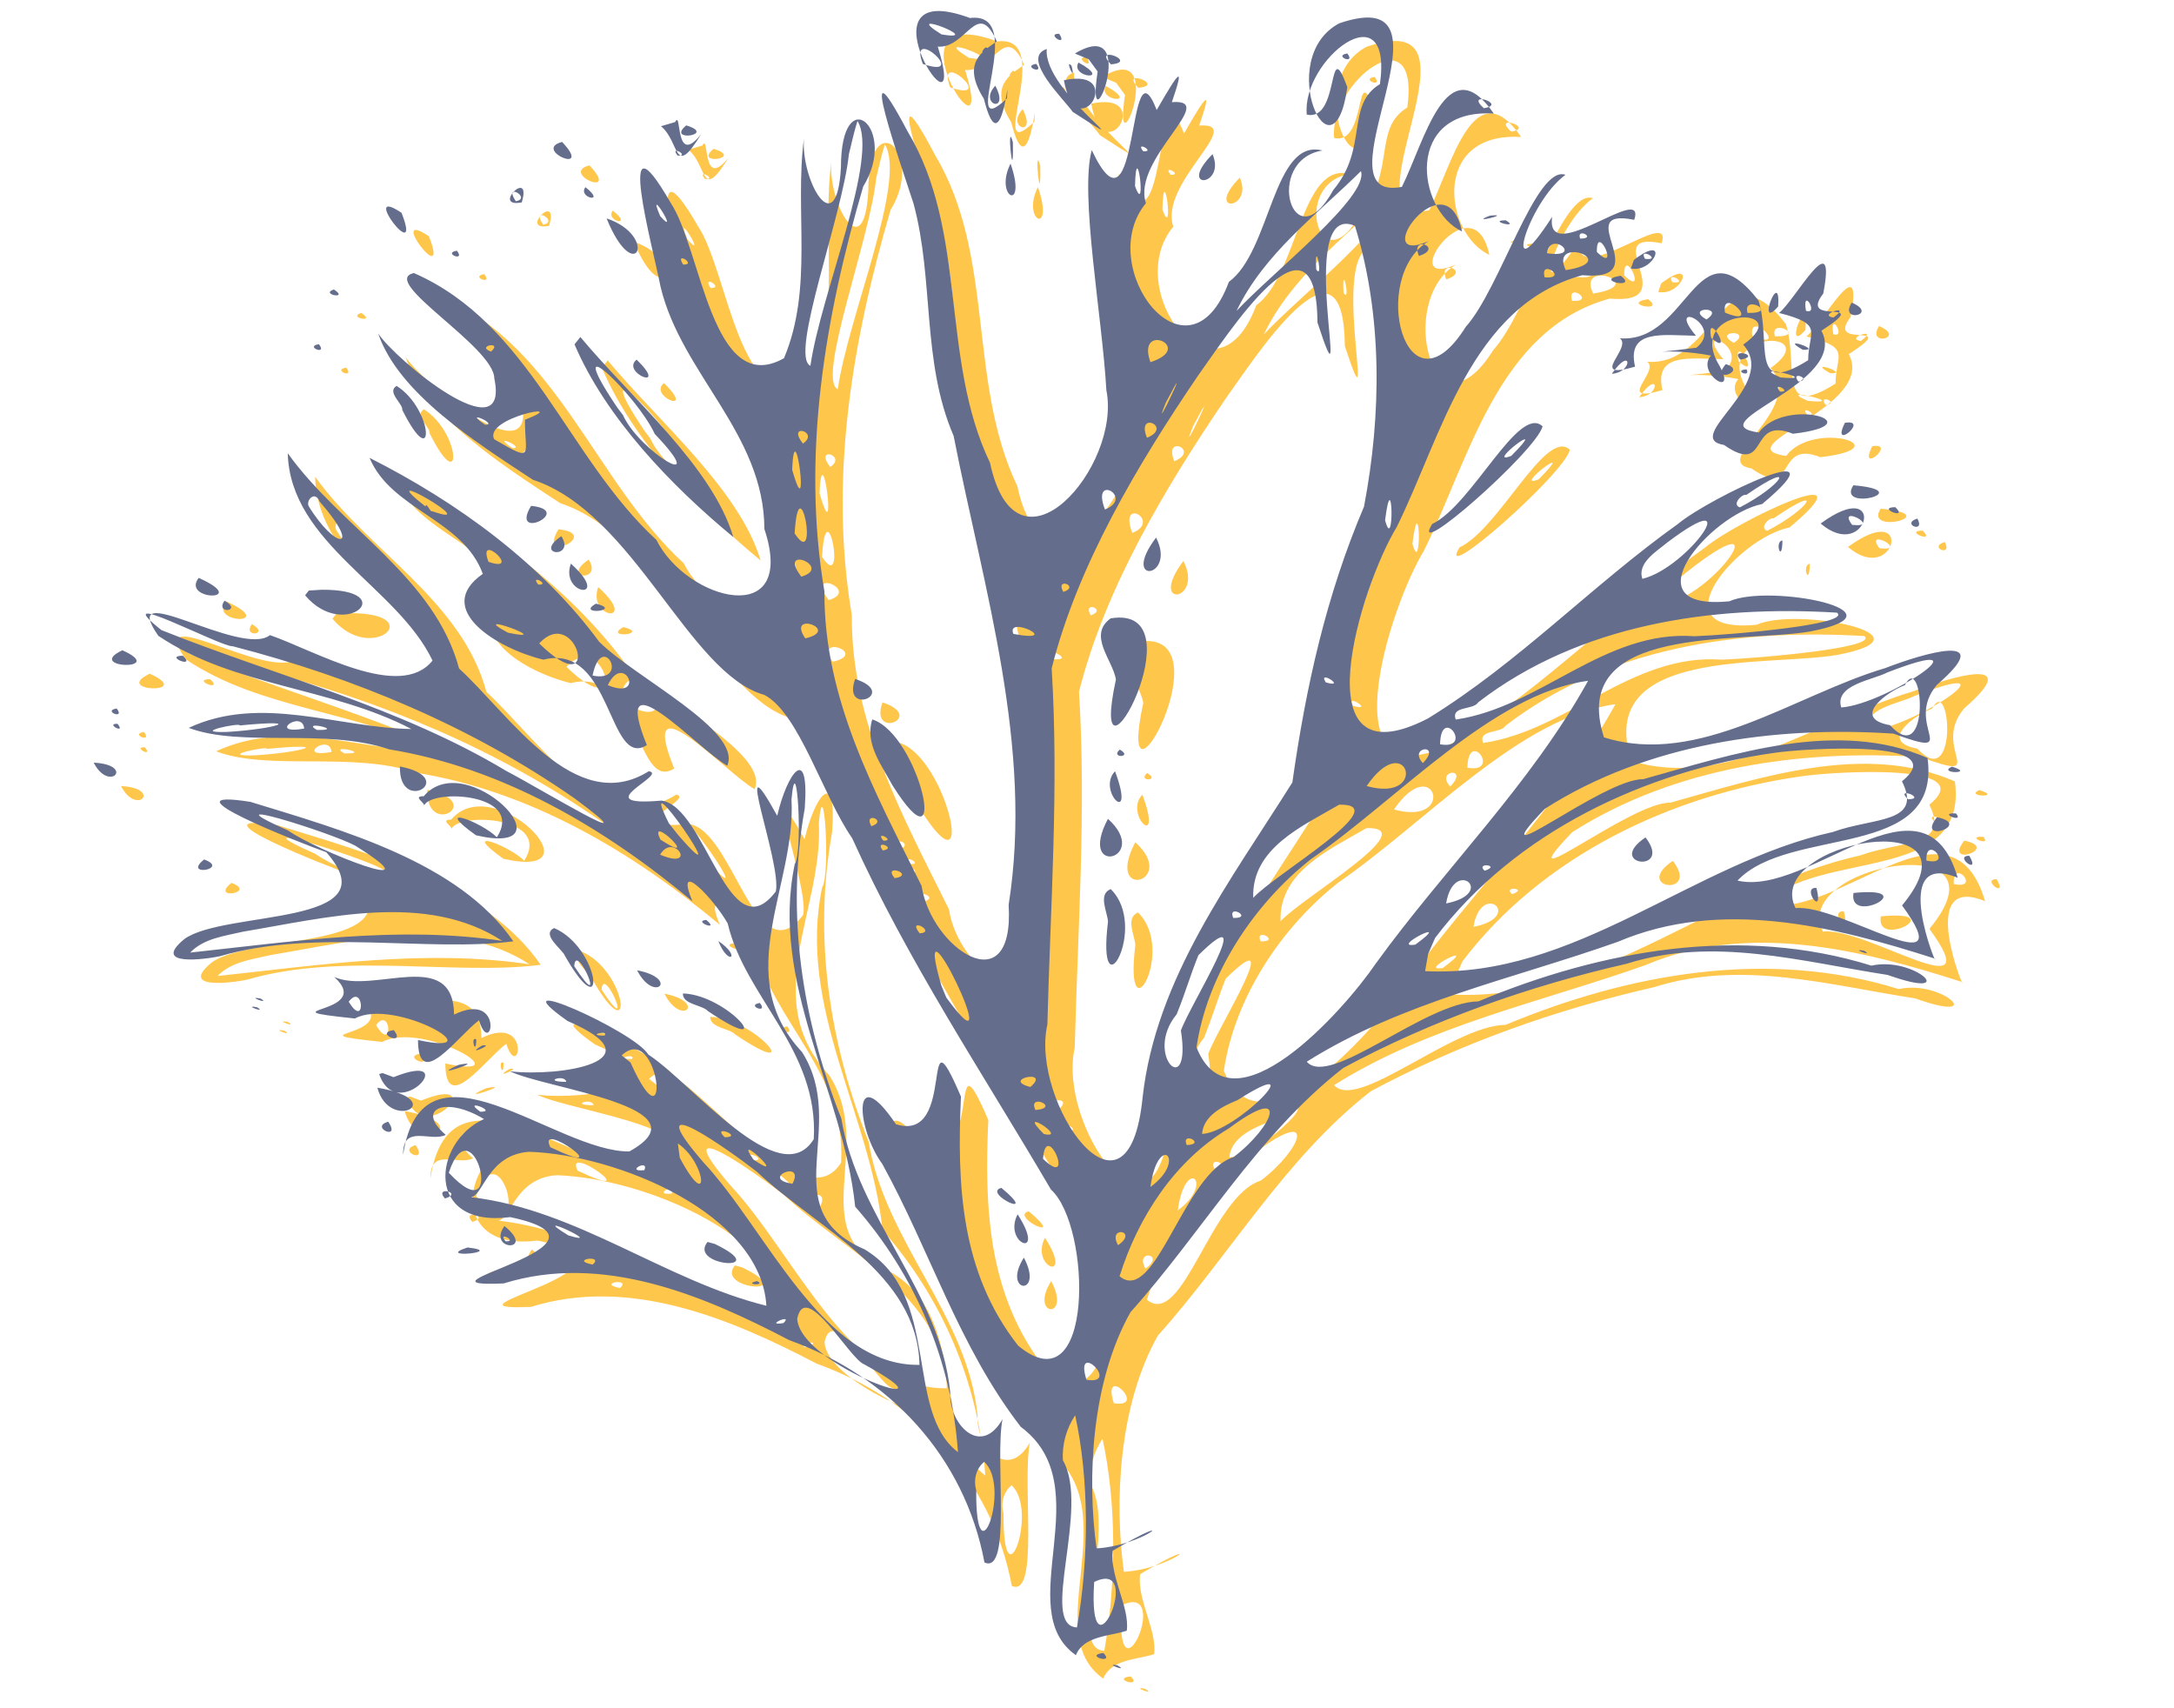 <?xml version="1.0" encoding="UTF-8" standalone="no"?>
<!-- Created with Inkscape (http://www.inkscape.org/) -->

<svg
   width="210mm"
   height="165mm"
   viewBox="0 0 210 165"
   version="1.1"
   id="svg8077"
   xmlns="http://www.w3.org/2000/svg"
   xmlns:svg="http://www.w3.org/2000/svg">
  <defs
     id="defs8074" />
  <g
     id="layer1">
    <path
       style="fill:#ffc64c;fill-opacity:1;stroke-width:0.311"
       d="m 14.462,65.073 c 4.471,2.008 -3.731,1.762 0,0 z m 27.116,48.75 c 1.86,-12.407 14.749,-0.253 21.858,-0.342 7.726,-4.292 -8.085,-6.045 -11.54,-7.742 4.734,0.567 14.614,-0.976 5.573,-4.856 -7.183,-5.069 6.49,0.989 7.795,3.237 4.211,2.744 12.71,13.487 15.984,8.172 C 81.75,103.64 74.617,98.641 72.938,91.468 71.616,89.105 67.711,84.993 69.533,89.322 61.068,82.272 51.274,76.445 40.225,74.641 34.032,72.548 25.956,74.494 20.872,72.568 c 6.987,-3.253 14.405,0.003 21.509,0.112 -7.761,-4.065 -17.12,-4.063 -24.446,-9.004 -4.072,-5.863 7.99,2.15 10.787,-0.065 4.379,1.518 12.568,6.381 15.7,2.457 -3.394,-7.126 -13.747,-11.298 -13.983,-20.023 5.144,7.184 14.185,11.959 16.548,20.791 4.828,4.395 11.208,14.388 18.324,9.922 1.964,0.305 -6.175,3.484 1.234,2.836 4.293,0.573 6.486,14.763 11.038,8.779 0.599,-2.746 -4.43,-15.585 0.136,-7.312 0.972,-4.196 3.125,-7.049 2.658,-0.705 -1.838,10.235 -0.262,20.377 3.532,29.94 1.582,9.657 9.553,16.724 10.516,26.416 -0.18,2.995 2.903,6.41 5.054,2.635 -0.76,3.958 0.928,15.035 -1.742,13.837 -1.911,-10.24 -9.206,-18.011 -18.858,-21.473 -8.373,-4.378 -18.084,-8.435 -27.583,-5.48 -10.384,0.456 13.057,-3.775 0.634,-6.405 -8.325,1.075 -7.481,-7.292 -2.535,-9.468 -3.642,-2.222 -6.702,-1.051 -3.694,1.527 -1.485,0.732 -4.176,-1.107 -4.119,1.939 z M 18.235,63.124 c 11.146,4.46 22.984,7.396 33.337,13.62 2.969,1.529 14.702,8.656 6.555,2.625 C 48.142,72.411 36.861,67.717 25.118,64.683 24.077,64.816 12.696,58.729 18.235,63.124 Z m 14.217,-11.982 c 2.605,4.281 5.245,4.348 1.07,-0.427 -0.454,-1.101 -1.332,-0.152 -1.07,0.427 z m -7.832,21.817 c 4.616,-0.285 7.714,-1.253 1.18,-0.625 0.138,-0.315 -5.024,0.754 -1.18,0.625 z m 7.403,-0.323 c -0.167,-1.889 -3.629,0.642 0,0 z m 1.232,0.134 c 2.874,0.058 -1.691,-0.963 0,0 z m 12.736,42.766 c 5.693,6.122 2.35,-7.008 0,0 z m 3.045,-5.891 c 1.812,0.025 -1.918,-1.364 0,0 z m -3.416,8.382 c 1.844,-0.556 -1.098,-1.271 0,0 z m 2.525,-0.128 c 10.236,1.19 18.741,8.071 28.525,10.488 -0.514,-8.834 -14.341,-14.599 -22.922,-14.872 -3.971,0.284 -4.405,4.209 -5.603,4.384 z m 23.552,4.52 c 5.783,2.798 -2.659,2.156 -0.706,-0.195 l 0.473,0.131 z m 4.071,3.582 c 0.981,0.483 -1.463,0.349 0,0 z m -7.654,-43.129 c 6.144,7.109 -4.381,-8.159 -0.871,-1.1 0.29,0.367 0.581,0.733 0.871,1.1 z m -10.774,23.886 c -0.137,-0.794 -2.461,1.5e-4 0,0 z m 9.104,-23.388 c 4.21,2.707 -1.375,-2.754 0,0 z m -0.04,1.448 c 3.704,1.564 1.323,-2.256 0,0 z m -10.603,28.256 c 6.948,3.281 -1.416,-2.846 0,0 z m 5.242,-10.783 c 0.423,-0.617 -1.907,0.023 0,0 z m 2.496,2.591 c 4.072,9.05 2.797,-4.106 -0.847,-0.678 z m -5.994,16.71 c 3.935,1.192 -4.262,-2.604 0,0 z m 2.336,2.818 c 1.192,-1.007 -2.339,-0.466 0,0 z m 19.214,-44.92 c 0.458,8.373 -5.916,16.953 1.012,24.381 4.599,7.232 -2.847,15.228 6.029,19.057 7.477,4.444 3.807,15.619 9.039,19.596 -0.604,-8.776 -4.082,-17.053 -9.927,-23.709 -1.156,-11.173 -8.26,-21.518 -5.833,-33.097 0.818,-1.182 0.172,-11.643 -0.321,-6.228 z m -14.212,35.8 c 0.504,-1.149 -1.961,0.203 0,0 z m 5.683,-0.781 c 6.135,6.511 11.523,19.74 20.893,19.588 -0.19,-8.916 -9.924,-13.188 -15.706,-18.652 -2.413,-1.897 -11.803,-8.616 -5.187,-0.935 z m -2.263,-0.418 c 2.941,5.502 2.608,0.527 -0.182,-1.378 z m 4.347,-1.98 c 1.91,-0.036 -1.359,-1.305 0,0 z m 2.776,2.16 c 3.664,2.457 -2.176,-3.068 0,0 z m 3.765,2.329 c 1.265,-2.43 -3.256,-0.483 0,0 z m -0.87,13.459 c 1.018,-1.007 -1.992,0.336 0,0 z m 1.326,-0.42 c 0.278,4.713 16.503,9.928 6.475,4.408 -1.411,-0.5 -5.682,-8.257 -6.475,-4.408 z m 17.292,16.58 c -0.072,9.18 3.433,-0.366 0.771,-2.757 -0.814,0.66 -1.046,1.794 -0.771,2.757 z m -83.027,-75.521 c 0.879,1.132 -1.434,0.224 0,0 z m -2.221,5.229 c 4.042,0.207 1.51,2.951 0,0 z m 2.305,-3.746 c 0.874,1.077 -1.264,-0.067 0,0 z m 6.449,20.788 c 3.905,-2.842 20.13,-1.149 13.711,-8.393 -2.59,-0.92 -16.17,-6.245 -7.329,-4.862 8.913,2.743 20.12,5.803 25.4,13.472 -8.205,1.069 -19.111,-1.253 -28.322,1.431 -1.337,0.297 -6.73,1.04 -3.46,-1.647 z m 0.568,1.304 c 9.99,-1.077 20.109,-2.616 30.142,-1.13 -7.33,-4.77 -16.982,-2.234 -25.024,-0.892 -1.758,0.415 -3.798,0.638 -5.118,2.021 z m 9.456,-11.795 c 2.766,1.979 14.755,6.635 6.486,1.467 -2.408,-1.29 -14.749,-5.134 -6.486,-1.467 z m -8.633,-24.396 c 5.146,2.308 -1.738,2.228 6e-5,-1.8e-4 z m -3.54,10.921 0.75,1.063 z m 2.006,-3.406 c 1.358,1.306 -1.91,0.034 0,0 z m 14.594,-35.373 c 1.546,1.005 -1.409,0.465 0,0 z m -1.448,5.285 c 0.879,1.131 -1.435,0.224 0,0 z m -9.112,24.775 c 1.837,1.039 -0.989,1.347 0,0 z m 17.095,-37.466 c 2.133,5.469 -4.234,-2.831 0,0 z m 1.198,5.82 c 11.275,4.936 14.811,17.855 23.414,25.766 2.979,5.943 13.673,8.682 10.437,-1.043 -0.022,-9.213 -8.022,-14.992 -10.03,-23.407 -0.702,-3.667 -4.575,-17.76 0.987,-8.082 2.961,4.446 3.983,18.911 10.937,14.991 2.86,-6.802 1.009,-14.174 1.927,-21.238 -0.319,4.014 3.165,10.24 3.574,2.821 0.004,-8.523 5.587,-3.743 2.15,1.835 -3.699,12.659 -5.98,25.962 -3.743,39.119 -0.071,10.444 4.915,19.42 9.384,28.43 0.911,6.042 9.004,11.525 8.409,1.83 2.415,-15.275 -2.402,-30.434 -5.314,-45.288 C 91.653,37.158 92.885,29.352 90.892,21.953 89.717,18.279 84.986,4.871 90.295,14.924 c 5.874,9.793 3.123,21.888 7.975,32.031 2.584,12.1 12.736,0.359 11.243,-6.997 -0.392,-7.065 -2.587,-18.863 -1.413,-23.196 4.681,9.901 3.378,-11.313 6.275,-3.872 2.24,-3.91 2.707,-4.389 1.463,-0.759 4.67,-0.371 -3.91,5.506 -2.504,9.76 -5.076,6.123 4.063,18.215 8.015,7.596 4.065,-2.968 4.259,-13.928 9.037,-12.687 -5.715,0.922 -2.883,10.971 1.047,3.814 3.417,-4.051 1.157,-8.197 4.506,-10.228 1.281,-9.262 -7.593,-2.354 -7.067,2.946 3.245,0.723 1.943,-7.994 3.918,-2.652 -1.37,9.797 -7.123,-2.776 -0.787,-6.164 12.553,-4.286 -2.667,17.479 6.054,15.797 2.161,-4.308 4.339,-13.676 8.88,-7.082 -8.648,-0.525 -7.496,9.304 -3.071,11.387 -1.557,-7.358 -9.251,3.551 -3.223,0.937 -5.814,3.485 -2.189,17.485 3.598,8.261 3.333,-3.702 6.772,-15.677 9.619,-14.668 -3.662,2.644 -6.322,11.883 -1.286,4.056 -0.708,5.007 9.163,-3.46 7.93,0.292 -6.348,-1.279 2.379,6.014 -5.017,5.346 -10.786,2.96 -13.56,15.491 -17.933,24.336 -3.447,5.641 -9.496,24.936 3.017,18.483 8.766,-5.38 15.834,-12.849 24.148,-18.788 3.081,-2.57 16.431,-8.857 8.141,-1.927 -5.037,1.017 -13.041,10.362 -3.17,9.395 3.889,-1.741 17.703,1.014 7.809,2.915 -6.771,1.162 -23.456,-0.777 -19.922,10.227 9.162,2.899 18.441,-4.109 27.176,-6.69 3.71,-1.442 10.965,-3.559 4.994,1.612 -3.315,3.878 2.73,7.262 -4.211,4.719 -11.518,-0.761 -23.793,0.96 -33.669,7.259 -6.789,7.093 5.683,-2.961 9.486,-2.854 8.721,-2.434 18.772,-5.859 27.479,-2.054 1.361,9.975 -13.33,6.508 -18.355,11.844 6.957,1.633 18.007,-11.397 21.272,-0.273 -6.776,-2.796 -1.798,9.187 -2.201,7.812 -9.797,-3.151 -20.702,-5.846 -30.62,-1.631 -10.084,3.577 -20.918,5.827 -30.059,11.586 2.237,2.566 11.417,-5.758 16.575,-5.827 11.916,-4.973 25.363,-7.384 37.968,-3.451 4.204,-0.947 8.724,3.452 1.593,0.901 -8.356,-1.288 -16.859,-3.747 -25.245,-1.082 -9.474,2.159 -18.813,5.471 -27.356,10.056 -8.309,6.476 -13.627,15.862 -20.56,23.594 -3.779,6.717 -4.218,15.999 -3.284,22.817 4.741,-0.277 8.508,-3.87 1.573,0.223 -0.331,2.426 1.659,5.483 1.349,7.729 -1.582,0.532 -4.17,0.476 -4.913,2.363 -6.34,-4.451 2.437,-16.292 -5.326,-22.057 -5.98,-7.729 -8.749,-17.003 -13.383,-25.401 -2.518,-3.425 -2.95,-10.145 1.327,-3.826 5.973,1.883 2.238,-12.076 6.278,-2.672 -0.383,8.505 -0.055,16.96 5.527,24.06 7.362,6.131 7.112,-11.514 3.165,-15.08 C 97.588,105.947 90.328,95.13 84.965,83.236 82.124,79.151 79.827,71.13 76.47,69.382 69.157,67.338 63.89,51.813 54.12,48.604 48.653,45.015 41.125,40.26 39.171,34.465 40.782,36.977 51.931,46.171 50.389,38.811 50.368,35.737 39.168,29.378 42.627,28.638 Z m 7.445,7.581 c 1.2,-1.058 -1.524,-0.535 0,0 z m -0.569,7.07 c 1.381,0.007 -2.334,-1.596 0,0 z m 0.878,1.401 c 3.945,2.306 2.948,1.551 2.967,-1.884 4.776,-1.834 -4.051,-0.218 -2.967,1.884 z m 16.033,-21.553 c 2.032,2.277 -1.441,-3.356 0,0 z m 2.222,4.682 c 1.377,0.043 -0.892,-1.388 0,0 z m 16.002,-10.641 c -0.601,5.896 -5.781,19.472 -3.713,20.42 0.986,-6.964 6.697,-20.188 4.545,-23.651 -0.334,1.062 -0.566,2.151 -0.833,3.231 z m -5.474,30.46 c 1.76,6.217 0.241,-6.121 0,0 z m 1.036,-2.529 c 1.67,-1.133 -1.621,-2.07 0,0 z m -0.798,8.677 c 2.44,3.725 0.412,-6.949 0,0 z m 0.645,4.179 c 3.131,-0.943 -2.412,-3.182 0,0 z m 0.385,5.958 c 3.534,-0.827 -1.885,-2.738 0,0 z m 32.647,-47.043 c 1.264,0.066 -0.874,-1.077 0,0 z m -0.8,3.352 c 1.167,3.23 0.13,-5.099 0,0 z M 86.809,82.068 c 1.66,-0.529 -0.825,-1.503 0,0 z m 1.156,1.39 c 1.264,0.067 -0.874,-1.077 0,0 z m -0.046,0.953 c 1.434,-0.224 -0.879,-1.131 0,0 z m 1.147,2.678 c 2.095,-0.349 -1.259,-1.511 0,0 z m 11.463,-23.596 c 4.946,0.921 -0.761,-1.905 0,0 z m 13.24,-26.247 c 4.429,-1.443 -1.431,-3.986 0,0 z M 91.479,92.414 c 1.721,-0.12 -1.309,-1.685 0,0 z m 13.873,-32.978 c 1.66,-0.53 -0.825,-1.502 0,0 z m 4.025,-7.96 c 2.89,-1.158 -1.386,-3.6 0,0 z M 94.056,98.627 c 6.478,8.831 -3.674,-12.171 -0.483,-1.164 0.161,0.388 0.322,0.776 0.483,1.164 z M 104.228,66.813 c 0.706,11.481 -0.122,22.943 -0.414,34.405 -1.707,7.529 7.806,21.041 9.2,7.03 1.288,-11.513 8.506,-20.911 14.463,-30.41 1.311,-9.238 3.257,-18.026 6.921,-26.639 1.7,-8.885 1.8,-18.483 -0.876,-27.125 -5.935,-2.515 -0.001,20.362 -3.619,9.34 -0.097,-12.274 -8.699,1.193 -11.559,5.163 -5.854,8.621 -11.62,18.31 -14.115,28.236 z m 5.697,-4.823 c 8.913,-1.477 -2.358,19.145 0.512,5.897 -0.321,-1.892 -2.754,-4.27 -0.512,-5.897 z m 4.389,-7.804 c 2.007,3.937 -3.535,4.668 0,0 z m -3.503,20.479 c 1.361,0.772 -0.998,0.867 0,0 z m -0.461,2.093 c 2.083,5.604 -1.833,1.909 0,0 z m -0.685,4.594 c 4.237,3.84 -3.045,5.763 0,0 z m 0.266,6.787 c 3.751,3.675 -1.394,12.47 -0.262,3.147 -0.035,-0.888 -1.008,-2.646 0.262,-3.147 z m 3.503,-43.593 c 2.559,-1.037 -1.101,-2.676 0,0 z m 1.819,-3.391 c -1.677,4.125 3.038,-5.824 0,0 z m 6.831,-8.859 c 3.593,-3.834 12.84,-11.064 12.017,-13.504 -4.264,4.214 -9.371,7.974 -12.017,13.504 z m 7.7,-4.004 c 0.74,1.117 -0.204,-3.346 0,0 z m -27.612,78.963 c 2.075,-1.789 -2.915,-0.747 0,0 z m 0.492,2.224 c 2.537,-0.222 -0.825,-1.699 0,0 z m 0.807,2.314 c 2.525,0.573 -2.883,-2.872 0,0 z m -0.077,2.408 c 3.22,3.077 0.272,-3.974 0,0 z M 145.969,12.713 c 2.383,-0.364 -1.922,-1.754 0,0 z m -6.262,14.271 c 2.47,-0.791 -0.907,-2.079 0,0 z m -23.406,73.254 c -3.269,3.966 1.484,8.408 0.411,1.555 0.929,-2.552 7.634,-13.116 1.691,-7.267 -0.765,1.88 -1.329,3.835 -2.103,5.712 z M 136.436,52.512 c 0.918,3.424 0.732,-5.751 0,0 z m -5.728,15.661 c 2.133,0.627 -0.856,-1.331 0,0 z m -8.941,22.753 c 2.028,0.048 -0.597,-1.437 0,0 z m 1.932,-1.94 c 2.073,-2.288 13.858,-9.107 8.308,-9.002 -3.471,2.038 -8.488,4.185 -8.308,9.002 z m -5.478,14.439 c 3.418,8.61 14.279,-3.614 17.318,-8.098 6.671,-9.201 14.99,-17.333 20.505,-27.304 -9.172,1.205 -18.394,11.456 -26.724,17.191 -5.544,4.345 -10.062,11.141 -11.1,18.21 z m -7.576,19.111 c 2.035,-1.421 -1.082,-1.939 0,0 z m 3.122,-5.622 c 3.639,-2.646 0.747,-5.39 0,0 z m -2.981,8.624 c 3.475,2.852 6.204,-10.009 11.011,-11.509 3.922,-2.981 5.522,-7.222 -0.459,-2.771 -5.23,3.12 -8.757,8.559 -10.552,14.281 z m -3.196,9.996 c 3.38,0.558 -1.245,-3.966 0,0 z M 152.069,26.721 c 3.68,0.537 0.315,-2.302 0,0 z m -34.795,86.142 c 1.97,-0.079 -0.585,-1.417 0,0 z m -11.959,30.455 c 2.658,4.603 -2.344,15.985 1.357,16.138 1.171,-6.621 1.183,-14.315 -0.174,-20.488 -0.845,1.269 -1.287,2.826 -1.183,4.35 z M 151.854,29.055 c 2.384,0.167 -0.529,-1.9 0,0 z M 118.757,111.788 c 3.312,-0.141 10.915,-8.044 3.428,-3.267 -1.418,0.575 -3.309,1.512 -3.428,3.267 z m 35.133,-83.435 c 5.627,-0.864 -1.664,-3.434 0,0 z m 1.387,-3.047 c 1.702,0.002 -0.409,-1.139 0,0 z m -20.621,52.881 c 6.09,1.699 3.914,-5.737 0,0 z m 22.236,-51.591 c 2.315,2.268 -0.048,-2.989 0,0 z M 140.085,75.969 c 1.91,-1.943 -1.488,-1.607 0,0 z m -31.75,79.094 c -0.663,10.413 5.016,-2.404 0,0 z m 33.411,-80.91 c 3.327,0.589 0.093,-3.88 0,0 z m 1.515,-2.39 c 8.173,-1.18 14.371,-8.7 23.062,-8.045 3.776,-0.152 15.213,-1.157 13.765,-2.279 -12.061,-0.737 -24.821,1.094 -34.641,8.647 -0.482,0.804 -2.672,0.318 -2.186,1.676 z m -3.903,21.739 c 3.988,-2.908 -2.624,0.42 0,0 z m 2.975,-3.976 c 4.995,-0.992 0.734,-4.517 0,0 z m -2.031,6.538 c 14.485,0.72 25.774,-10.429 39.391,-13.441 3.924,-1.436 8.728,-0.785 6.67,-4.898 5.075,-4.091 -9.232,-3.197 -12.286,-2.751 -12.534,1.76 -25.069,7.662 -32.815,17.891 l -0.666,1.535 z m 21.29,-12.917 c 2.702,3.518 -3.983,2.704 0,0 z m -15.542,3.22 c 1.661,-0.533 -0.928,-0.849 0,0 z m 15.242,-28.194 c 4.424,-1.076 10.261,-9.432 2.417,-3.522 -0.947,0.802 -2.964,1.968 -2.417,3.522 z m 9.414,-6.905 c 4.045,-2.081 5.745,-4.726 0.62,-1.201 -0.385,-0.148 -1.448,0.937 -0.62,1.201 z m 9.793,19.329 c 4.419,-0.318 14.78,-7.38 4.439,-3.377 -1.343,0.722 -5.13,1.178 -4.439,3.377 z m -4.409,19.385 c 4.223,-0.462 16.234,7.869 10.284,-0.261 8.341,-10.088 -13.552,-6.208 -10.284,0.261 z m 2.02,-1.949 c 0.74,3.023 -1.538,-0.167 0,0 z m 3.571,0.482 c 6.782,-0.687 -0.537,3.223 0,0 z m 3.527,-16.206 c 3.989,4.338 3.205,-7.296 1.43,-3.862 -1.574,0.558 -5.304,3.163 -1.43,3.862 z m 1.741,7.156 c 1.91,-0.036 -1.359,-1.305 0,0 z m 1.774,5.918 c 2.707,0.608 -0.097,-2.618 0,0 z M 33.718,59.227 c 7.82,-0.055 2.185,5.059 -1.606,0.534 l 0.363,-0.458 z m 7.235,-19.691 c 3.604,2.299 3.741,8.691 0.544,2.317 0.116,-0.548 -1.551,-1.732 -0.544,-2.317 z m -2.616,6.95 c 8.492,4.288 16.614,10.204 22.183,17.763 3.533,3.517 13.846,8.571 12.37,11.977 -2.806,-1.594 -11.429,-11.044 -7.765,-1.993 -3.762,2.35 -3.335,-9.943 -9.996,-8.251 C 50.668,64.905 44.404,61.086 49.278,57.693 47.363,52.426 40.436,51.516 38.337,46.486 Z m 6.029,5.147 c 5.402,1.904 -6.246,-4.864 -0.606,-0.432 5.77e-4,-0.572 0.509,0.664 0.606,0.432 z m 5.463,4.898 c 3.362,1.153 -1.173,-3.073 0,0 z m 1.875,6.842 c 4.951,1.042 -4.243,-2.285 0,0 z m 2.931,-4.646 c 1.264,0.067 -0.874,-1.077 0,0 z m 0.092,5.685 c 6.203,6.055 3.605,-3.901 0,0 z m 5.153,3.103 c 3.693,0.748 0.898,-4.432 0,0 z m 1.475,0.927 c 3.741,1.566 1.571,-3.308 0,0 z m -38.997,16.837 c 2.553,0.93 -2.144,1.718 0,0 z m 24.42,-58.799 c 0.879,1.132 -1.434,0.224 0,0 z m 6.262,-4.666 c -3.012,0.569 1.026,-3.423 0,0 z m -0.573,-0.113 c 1.617,-0.3 -1.273,-1.915 0,0 z m 4.471,-5.729 c 3.098,3.294 -2.921,0.759 0,0 z m 2.255,4.373 c 2.11,1.653 -0.794,1.028 0,0 z m -31.367,78.374 c 1.029,0.655 -1.542,-0.312 0,0 z m -0.344,0.843 c 1.029,0.655 -1.543,-0.312 0,0 z m 33.754,-76.206 c 5.104,1.735 2.74,6.747 0,0 z m -19.962,52.939 c 5.788,1.137 -0.129,4.713 0,0 z m 26.583,-62.241 c 0.67,-1.314 -0.091,4.454 2.524,1.157 -2.698,4.403 -2.032,0.742 -3.892,-0.757 z m 0.247,3.238 c 1.265,0.067 -0.874,-1.077 0,0 z m -9.401,17.524 c 5.008,5.999 12.739,12.493 14.772,19.319 C 67.483,49.193 61.152,42.598 58.138,35.527 Z m 4.109,7.527 c 1.591,3.571 8.694,7.737 3.073,1.829 -1.66,-3.64 -9.251,-10.987 -3.715,-2.689 0.192,0.302 0.437,0.567 0.642,0.86 z m -27.888,54.283 c 3.765,1.712 11.517,-2.926 11.579,3.637 4.91,-2.388 3.624,4.38 2.403,0.555 -2.052,1.531 -5.872,6.984 -5.887,1.903 7.695,1.654 -2.208,-4.157 -6.099,-2.081 -9.368,-0.984 2.093,-0.334 -1.995,-4.014 z m 1.402,2.392 c 1.685,2.785 1.458,-1.92 0,0 z m 17.616,-47.893 c 4.259,0.434 -2.104,3.506 0,0 z m 14.99,-36.749 c 3.025,0.915 -2.015,1.654 0,0 z m -25.36,64.797 c 4.119,-4.887 14.649,5.968 5.053,3.774 -4.386,-3.134 0.544,-1.285 2.014,0.188 2.712,-4.25 -6.224,-4.7 -7.021,-3.088 -0.025,-0.296 -1.116,-0.885 -0.046,-0.874 z m 13.293,-25.123 c 1.412,2.211 -2.799,1.9 0,0 z m 7.275,-17.049 c 3.233,3.17 -1.585,1.242 0,0 z m -6.354,19.704 c 4.066,3.675 -1.099,3.072 0,0 z m -17.103,45.057 c 1.265,1.627 -2.012,0.278 0,0 z m -0.025,4.546 c 6.809,-2.727 0.35,4.747 -1.391,-0.304 l 0.333,-0.094 z m -1.564,1.016 c 7.1,1.206 1.17,4.38 0,0 z m 21.121,-46.755 c 2.7,0.698 -2.035,1.146 0,0 z m -20.067,50.04 c 1.291,1.918 -1.887,0.525 0,0 z m 6.819,-5.498 c 3.006,-0.582 -3.352,1.498 0,0 z m 1.682,-2.446 c -0.026,1.763 -0.612,-0.398 0,0 z m 0.559,0.587 c 1.421,-0.242 -1.856,1.144 0,0 z M 96.339,4.003 C 102.145,3.285 95.02,16.389 99.91,11.765 100.165,8.087 99.388,18.608 97.683,11.811 95.447,8.248 97.635,7.214 98.926,6.254 97.048,2.039 96.021,6.967 93.227,6.765 96.511,17.307 84.864,-0.241 96.339,4.003 Z m -2.748,1.583 c 4.479,0.749 -4.245,-2.647 0,0 z m -1.804,2.855 c 4.665,1.57 -1.517,-3.94 0,0 z M 56.168,91.903 c 4.426,1.885 5.222,9.975 1.047,2.69 -0.204,-0.606 -2.355,-2.061 -1.047,-2.69 z m 1.943,3.683 c 3.401,5.189 0.162,-2.601 0,0 z M 47.8,122.756 c 3.872,0.438 -3.333,1.104 0,0 z M 97.849,6.83 c 1.524,0.535 -1.2,1.058 0,0 z M 51.368,120.684 c 3.142,2.535 -1.727,2.429 0,0 z m 0.113,1.478 c 1.265,0.067 -0.874,-1.077 0,0 z M 98.783,10.544 c 1.468,2.782 -1.697,1.84 0,0 z m -34.601,85.438 c 4.149,0.811 1.659,3.253 0,0 z M 103.756,6.996 c -0.404,4.115 10.072,10.99 2.499,6.066 -0.773,-1.149 -5.099,-5.236 -2.499,-6.066 z m -1.017,1.436 c 0.879,1.131 -1.435,0.224 0,0 z m -2.257,7.574 c 0.093,4.847 -0.657,-2.442 0,0 z m 4.477,-10.479 c 0.891,1.388 -1.377,-0.043 0,0 z m -4.702,12.538 c 1.663,4.807 -1.648,3.293 0,0 z M 70.858,91.115 c 1.428,1.178 -1.362,0.13 0,0 z m -2.247,7.104 c 4.445,0.145 9.416,6.421 2.413,1.704 -0.541,-0.611 -2.461,-0.627 -2.413,-1.704 z M 106.473,7.43 c 6.581,-3.908 0.95,10.061 2.197,1.739 l -0.86,-1.178 z m 3.484,1.048 c 2.73,-0.234 -1.879,-1.956 0,0 z m -3.806,0.142 c 0.481,1.909 -0.736,-0.822 0,0 z m -0.74,1.393 c 6.203,-1.337 1.212,6.755 0,0 z m 1.407,-1.71 c 3.401,1.852 -0.851,1.473 0,0 z M 72.03,93.156 c 2.302,1.558 0.963,2.47 0,0 z m 13.217,-25.313 c 4.278,1.421 -1.314,3.668 0,0 z m 1.655,3.908 c 4.598,1.484 7.61,15.351 1.951,6.366 -1.035,-1.922 -2.707,-4.045 -1.951,-6.366 z m -10.857,27.388 c 0.879,1.132 -1.434,0.224 0,0 z M 119.767,17.153 c 1.342,3.15 -3.507,3.543 0,0 z m 13.02,-9.725 c 0.879,1.132 -1.435,0.224 0,0 z M 99.372,116.999 c 3.888,3.239 -1.924,0.492 0,0 z m 1.567,2.555 c 2.883,4.489 -1.476,2.861 0,0 z m 0.603,4.184 c 2.016,3.788 -2.189,3.46 0,0 z M 146.56,23.094 c 2.359,-0.248 -2.237,0.861 0,0 z m 1.532,0.448 c 1.482,0.87 -1.898,0.01 0,0 z m -7.111,29.335 c 3.858,-1.824 8.358,-11.614 10.671,-9.431 -0.63,2.411 -13.037,13.313 -10.671,9.431 z m 7.644,-6.581 c 4.087,-4.09 -2.725,1.087 0,0 z m 10.57,-17.4 c 1.806,1.369 -2.758,0.446 0,0 z m 1.273,-1.526 c 3.505,-2.664 2.022,1.291 -0.293,0.831 z m 1.075,-0.104 c 1.778,0.201 -0.718,-1.228 0,0 z m -2.424,7.675 c 6.682,0.499 7.345,-11.389 13.383,-3.656 1.29,3.988 -0.938,9.382 4.802,5.771 0.017,-2.809 1.631,-3.43 -2.809,-4.565 1.608,-1.296 5.585,-8.775 4.267,-1.87 -2.515,3.247 5.031,0.222 -0.179,3.588 2.749,5.087 -12.184,8.945 -6.051,9.832 2.634,-3.533 11.308,-0.814 3.305,0.12 -4.414,-1.775 -2.204,4.173 -6.66,1.083 -4.173,-0.684 5.338,-5.836 1.849,-9.69 5.295,-3.752 -5.453,-3.772 -2.454,1.754 2.203,3.7 -2.215,1.028 -0.657,-0.697 -4.172,-0.829 -7.442,0.036 -1.411,-0.762 2.797,-2.202 -3.103,-4.793 -0.038,-1.155 -3.168,-0.047 -6.719,-0.681 -5.884,2.986 -4.678,1.352 -0.223,-1.799 -1.462,-2.739 z m -0.78,3.43 c 2.089,-0.158 1.922,-2.782 0,0 z m 9.144,-5.25 c 1.932,-1.303 -2.161,-1.211 0,0 z m 0.451,1.784 c 2.349,1.997 -0.555,-2.926 0,0 z m 1.332,-2.448 c 3.752,1.58 -0.419,-2.723 0,0 z m 2.184,0.033 c 3.207,0.061 -0.553,-1.887 0,0 z m -0.702,4.514 c 2.165,-0.371 -1.094,-1.207 0,0 z m 3.887,1.717 c 4.405,0.404 -3.492,-1.5 0,0 z m 2.455,-6.437 c 1.319,0.426 -0.402,-2.412 0,0 z m -2.499,7.809 c 1.265,0.066 -0.875,-1.077 0,0 z m 2.189,-4.046 c 2.071,0.099 -2.47,-1.412 0,0 z m -0.415,3.078 c 1.435,-0.223 -0.879,-1.132 0,0 z m 3.385,-6.191 c 1.937,-1.438 -1.667,-0.237 0,0 z M 109.229,161.923 c 1.165,1.18 -1.971,0.218 0,0 z m 1.352,1.189 c 1.249,0.749 -1.467,-0.266 0,0 z M 169.347,37.436 c 2.235,0.669 -1.652,1.958 0,0 z m 5.055,-5.568 c -2.195,2.517 0.273,-3.959 0,0 z m -3.049,6.075 c 0.432,0.86 -1.36,0.072 0,0 z m 10.159,-6.451 c 2.693,1.158 -1.3,2.022 0,0 z m -6.694,22.978 c -0.03,2.355 -0.813,0.068 0,0 z m 6.037,-11.37 c 2.442,-0.396 -1.431,2.854 0,0 z m -2.348,9.732 c 6.507,-4.764 4.606,3.909 0,0 z m 3.044,0.128 c 2.96,0.327 -1.561,-2.078 0,0 z m 0.117,-3.824 c 6.348,0.546 -1.69,2.601 -0.001,-5e-5 z m 4.048,2.112 c 1.359,1.305 -1.91,0.036 0,0 z m 2.135,1.101 c 0.824,1.502 -1.66,0.53 0,0 z m -5.128,41.752 c 1.029,0.656 -1.543,-0.312 0,0 z m 8.469,-17.787 c 2.381,0.72 -1.497,0.684 0,0 z m -1.443,4.881 c 3.516,0.728 -2.117,2.648 0,0 z m 1.829,-0.364 c 0.885,1.021 -1.888,-0.099 0,0 z m 1.293,4.094 c 1.148,1.975 -1.571,-0.022 0,0 z"
       id="path15994" />
    <path
       style="fill:#646d8c;fill-opacity:1;stroke-width:0.311"
       d="m 11.821,62.81 c 4.471,2.008 -3.731,1.762 0,0 z m 27.116,48.75 c 1.86,-12.407 14.749,-0.253 21.858,-0.342 7.726,-4.292 -8.085,-6.045 -11.54,-7.742 4.734,0.567 14.614,-0.976 5.573,-4.856 -7.183,-5.069 6.49,0.988 7.795,3.237 4.211,2.744 12.71,13.487 15.984,8.172 0.501,-8.652 -6.632,-13.652 -8.31,-20.824 -1.323,-2.364 -5.227,-6.476 -3.406,-2.147 -8.465,-7.05 -18.259,-12.877 -29.308,-14.681 -6.192,-2.092 -14.268,-0.147 -19.353,-2.073 6.987,-3.253 14.405,0.003 21.509,0.112 -7.761,-4.065 -17.12,-4.063 -24.446,-9.004 -4.072,-5.863 7.99,2.15 10.787,-0.065 4.379,1.518 12.568,6.381 15.7,2.457 -3.394,-7.126 -13.747,-11.298 -13.983,-20.023 5.144,7.184 14.185,11.959 16.548,20.791 4.828,4.395 11.208,14.388 18.324,9.922 1.964,0.305 -6.175,3.484 1.234,2.836 4.293,0.573 6.486,14.763 11.038,8.779 0.599,-2.746 -4.43,-15.585 0.136,-7.312 0.972,-4.196 3.125,-7.049 2.658,-0.705 -1.838,10.235 -0.262,20.377 3.532,29.94 1.582,9.657 9.553,16.724 10.516,26.416 -0.18,2.995 2.903,6.41 5.054,2.635 -0.76,3.958 0.928,15.035 -1.742,13.837 -1.911,-10.24 -9.206,-18.011 -18.858,-21.473 -8.373,-4.378 -18.084,-8.435 -27.583,-5.48 -10.384,0.456 13.057,-3.775 0.634,-6.405 -8.325,1.075 -7.481,-7.292 -2.535,-9.468 -3.642,-2.222 -6.702,-1.051 -3.694,1.527 -1.485,0.732 -4.176,-1.107 -4.119,1.939 z M 15.594,60.861 c 11.146,4.46 22.984,7.396 33.337,13.62 2.969,1.529 14.702,8.656 6.555,2.625 -9.986,-6.957 -21.267,-11.652 -33.01,-14.686 -1.04,0.134 -12.421,-5.954 -6.882,-1.558 z m 14.217,-11.982 c 2.605,4.281 5.245,4.348 1.07,-0.427 -0.454,-1.101 -1.332,-0.152 -1.07,0.427 z m -7.832,21.817 c 4.616,-0.285 7.714,-1.253 1.18,-0.625 0.138,-0.315 -5.024,0.754 -1.18,0.625 z m 7.403,-0.323 c -0.167,-1.889 -3.629,0.642 0,0 z m 1.232,0.134 c 2.874,0.058 -1.691,-0.963 0,0 z m 12.736,42.766 c 5.693,6.122 2.35,-7.008 0,0 z m 3.045,-5.891 c 1.812,0.025 -1.918,-1.364 0,0 z m -3.416,8.382 c 1.844,-0.556 -1.098,-1.271 0,0 z m 2.525,-0.128 c 10.236,1.19 18.741,8.071 28.525,10.488 -0.514,-8.834 -14.341,-14.599 -22.922,-14.872 -3.971,0.284 -4.405,4.209 -5.603,4.384 z m 23.552,4.52 c 5.783,2.798 -2.659,2.156 -0.706,-0.195 l 0.473,0.131 z m 4.071,3.582 c 0.981,0.483 -1.463,0.349 0,0 z m -7.654,-43.129 c 6.144,7.109 -4.381,-8.159 -0.871,-1.1 0.29,0.367 0.581,0.733 0.871,1.1 z m -10.774,23.886 c -0.137,-0.794 -2.461,1.5e-4 0,0 z m 9.104,-23.388 c 4.21,2.707 -1.375,-2.754 0,0 z m -0.04,1.448 c 3.704,1.564 1.323,-2.256 0,0 z m -10.603,28.256 c 6.948,3.281 -1.416,-2.846 0,0 z m 5.242,-10.783 c 0.423,-0.617 -1.907,0.023 0,0 z m 2.496,2.591 c 4.072,9.05 2.797,-4.106 -0.847,-0.678 z m -5.994,16.71 c 3.935,1.192 -4.262,-2.604 0,0 z m 2.336,2.818 c 1.192,-1.007 -2.339,-0.466 0,0 z m 19.214,-44.92 c 0.458,8.373 -5.916,16.953 1.012,24.381 4.599,7.232 -2.847,15.228 6.029,19.057 7.477,4.444 3.807,15.619 9.039,19.596 -0.604,-8.776 -4.082,-17.053 -9.927,-23.709 C 81.45,105.377 74.347,95.033 76.773,83.453 77.591,82.272 76.945,71.81 76.453,77.226 Z m -14.212,35.8 c 0.504,-1.149 -1.961,0.203 0,0 z m 5.683,-0.781 c 6.135,6.511 11.523,19.74 20.893,19.588 -0.19,-8.916 -9.924,-13.188 -15.706,-18.652 -2.413,-1.897 -11.803,-8.616 -5.187,-0.935 z m -2.263,-0.418 c 2.941,5.502 2.608,0.527 -0.182,-1.378 z m 4.347,-1.98 c 1.91,-0.036 -1.359,-1.305 0,0 z m 2.776,2.16 c 3.664,2.457 -2.176,-3.068 0,0 z m 3.765,2.329 c 1.265,-2.43 -3.256,-0.483 0,0 z m -0.87,13.459 c 1.018,-1.007 -1.992,0.336 0,0 z m 1.326,-0.42 c 0.278,4.713 16.503,9.928 6.475,4.408 -1.411,-0.5 -5.682,-8.257 -6.475,-4.408 z m 17.292,16.58 c -0.072,9.18 3.433,-0.366 0.771,-2.757 -0.814,0.66 -1.046,1.794 -0.771,2.757 z m -83.027,-75.521 c 0.879,1.132 -1.434,0.224 0,0 z m -2.221,5.229 c 4.042,0.207 1.51,2.951 0,0 z m 2.305,-3.746 c 0.874,1.077 -1.264,-0.067 0,0 z m 6.449,20.788 c 3.905,-2.842 20.13,-1.149 13.711,-8.393 -2.59,-0.92 -16.17,-6.245 -7.329,-4.862 8.913,2.743 20.12,5.803 25.4,13.472 -8.205,1.069 -19.111,-1.253 -28.322,1.431 -1.337,0.297 -6.73,1.04 -3.46,-1.647 z m 0.568,1.304 c 9.99,-1.077 20.109,-2.616 30.142,-1.13 -7.33,-4.77 -16.982,-2.234 -25.024,-0.892 -1.758,0.415 -3.798,0.638 -5.118,2.021 z m 9.456,-11.795 c 2.766,1.979 14.755,6.635 6.486,1.467 -2.408,-1.29 -14.749,-5.134 -6.486,-1.467 z m -8.633,-24.396 c 5.146,2.308 -1.738,2.228 6e-5,-1.8e-4 z m -3.54,10.921 0.75,1.063 z m 2.006,-3.406 c 1.358,1.306 -1.91,0.034 0,0 z M 32.253,27.961 c 1.546,1.005 -1.409,0.465 0,0 z m -1.448,5.285 c 0.879,1.131 -1.435,0.224 0,0 z m -9.112,24.775 c 1.837,1.039 -0.989,1.347 0,0 z M 38.787,20.555 c 2.133,5.469 -4.234,-2.831 0,0 z m 1.198,5.82 c 11.275,4.936 14.811,17.855 23.414,25.766 2.979,5.943 13.673,8.682 10.437,-1.043 -0.022,-9.213 -8.022,-14.992 -10.03,-23.407 -0.702,-3.667 -4.575,-17.76 0.987,-8.082 2.961,4.446 3.983,18.911 10.937,14.991 2.86,-6.802 1.009,-14.174 1.927,-21.238 -0.319,4.014 3.165,10.24 3.574,2.821 0.004,-8.523 5.587,-3.743 2.15,1.835 -3.699,12.659 -5.98,25.962 -3.743,39.119 -0.071,10.444 4.915,19.42 9.384,28.43 0.911,6.042 9.004,11.525 8.409,1.83 C 99.847,72.124 95.03,56.964 92.118,42.11 89.011,34.895 90.244,27.089 88.251,19.69 87.075,16.016 82.345,2.608 87.653,12.661 c 5.874,9.793 3.123,21.888 7.975,32.031 2.584,12.1 12.736,0.359 11.243,-6.997 -0.392,-7.065 -2.587,-18.863 -1.413,-23.196 4.681,9.901 3.378,-11.313 6.275,-3.872 2.24,-3.91 2.707,-4.389 1.463,-0.759 4.67,-0.371 -3.91,5.506 -2.504,9.76 -5.076,6.123 4.063,18.215 8.015,7.596 4.065,-2.968 4.259,-13.928 9.037,-12.687 -5.715,0.922 -2.883,10.971 1.047,3.814 3.417,-4.051 1.157,-8.197 4.506,-10.228 1.281,-9.262 -7.593,-2.354 -7.067,2.946 3.245,0.723 1.943,-7.994 3.918,-2.652 -1.37,9.797 -7.123,-2.776 -0.787,-6.164 12.553,-4.286 -2.667,17.479 6.054,15.797 2.161,-4.308 4.339,-13.676 8.88,-7.082 -8.648,-0.525 -7.496,9.304 -3.071,11.387 -1.557,-7.358 -9.251,3.551 -3.223,0.937 -5.814,3.485 -2.189,17.485 3.598,8.261 3.333,-3.702 6.772,-15.677 9.619,-14.668 -3.662,2.644 -6.322,11.883 -1.286,4.056 -0.708,5.007 9.163,-3.46 7.93,0.292 -6.348,-1.279 2.379,6.014 -5.017,5.346 -10.786,2.96 -13.56,15.491 -17.933,24.336 -3.447,5.641 -9.496,24.936 3.017,18.483 8.766,-5.38 15.834,-12.849 24.148,-18.788 3.081,-2.57 16.431,-8.857 8.141,-1.927 -5.037,1.017 -13.041,10.362 -3.17,9.395 3.889,-1.741 17.703,1.014 7.809,2.915 -6.771,1.162 -23.456,-0.777 -19.922,10.227 9.162,2.899 18.441,-4.109 27.176,-6.69 3.71,-1.442 10.965,-3.559 4.994,1.612 -3.315,3.878 2.73,7.262 -4.211,4.719 -11.518,-0.761 -23.793,0.96 -33.669,7.259 -6.789,7.093 5.683,-2.961 9.486,-2.854 8.721,-2.434 18.772,-5.859 27.479,-2.054 1.361,9.975 -13.33,6.508 -18.355,11.844 6.957,1.633 18.007,-11.397 21.272,-0.273 -6.776,-2.796 -1.798,9.187 -2.201,7.812 -9.797,-3.151 -20.702,-5.846 -30.62,-1.631 -10.084,3.577 -20.918,5.827 -30.059,11.586 2.237,2.566 11.417,-5.758 16.575,-5.827 11.916,-4.973 25.363,-7.384 37.968,-3.451 4.204,-0.947 8.724,3.452 1.593,0.901 -8.356,-1.288 -16.859,-3.747 -25.245,-1.082 -9.474,2.159 -18.813,5.471 -27.356,10.056 -8.309,6.476 -13.627,15.862 -20.56,23.594 -3.779,6.717 -4.218,15.999 -3.284,22.817 4.741,-0.277 8.508,-3.87 1.573,0.223 -0.331,2.426 1.659,5.483 1.349,7.729 -1.582,0.532 -4.17,0.476 -4.913,2.363 -6.34,-4.451 2.437,-16.292 -5.326,-22.057 -5.98,-7.729 -8.749,-17.003 -13.383,-25.401 -2.518,-3.425 -2.95,-10.145 1.327,-3.826 5.973,1.883 2.238,-12.076 6.278,-2.672 -0.383,8.505 -0.055,16.96 5.527,24.06 7.362,6.131 7.112,-11.514 3.165,-15.08 C 94.947,103.684 87.687,92.867 82.323,80.973 79.483,76.888 77.186,68.867 73.828,67.119 66.515,65.075 61.248,49.55 51.478,46.341 46.012,42.752 38.483,37.997 36.529,32.202 38.14,34.714 49.29,43.908 47.748,36.548 47.727,33.474 36.527,27.115 39.985,26.375 Z m 7.445,7.581 c 1.2,-1.058 -1.524,-0.535 0,0 z m -0.569,7.07 c 1.381,0.007 -2.334,-1.596 0,0 z m 0.878,1.401 c 3.945,2.306 2.948,1.551 2.967,-1.884 4.776,-1.834 -4.051,-0.218 -2.967,1.884 z M 63.772,20.874 c 2.032,2.277 -1.441,-3.356 0,0 z m 2.222,4.682 c 1.377,0.043 -0.892,-1.388 0,0 z m 16.002,-10.641 c -0.601,5.896 -5.781,19.472 -3.713,20.42 0.986,-6.964 6.697,-20.188 4.545,-23.651 -0.334,1.062 -0.566,2.151 -0.833,3.231 z m -5.474,30.46 c 1.76,6.217 0.241,-6.121 0,0 z m 1.036,-2.529 c 1.67,-1.133 -1.621,-2.07 0,0 z m -0.798,8.677 c 2.44,3.725 0.412,-6.949 0,0 z m 0.645,4.179 c 3.131,-0.943 -2.412,-3.182 0,0 z m 0.385,5.958 c 3.534,-0.827 -1.885,-2.738 0,0 z m 32.647,-47.043 c 1.264,0.066 -0.874,-1.077 0,0 z m -0.8,3.352 c 1.167,3.23 0.13,-5.099 0,0 z M 84.167,79.805 c 1.66,-0.529 -0.825,-1.503 0,0 z m 1.156,1.39 c 1.264,0.067 -0.874,-1.077 0,0 z m -0.046,0.953 c 1.434,-0.224 -0.879,-1.131 0,0 z m 1.147,2.678 c 2.095,-0.349 -1.259,-1.511 0,0 z m 11.463,-23.596 c 4.946,0.921 -0.761,-1.905 0,0 z M 111.127,34.982 c 4.429,-1.443 -1.431,-3.986 0,0 z M 88.837,90.152 c 1.721,-0.12 -1.309,-1.685 0,0 z m 13.873,-32.978 c 1.66,-0.53 -0.825,-1.502 0,0 z m 4.025,-7.96 c 2.89,-1.158 -1.386,-3.6 0,0 z m -15.32,47.15 c 6.478,8.831 -3.674,-12.171 -0.483,-1.164 0.161,0.388 0.322,0.776 0.483,1.164 z m 10.172,-31.813 c 0.706,11.481 -0.122,22.943 -0.414,34.405 -1.707,7.529 7.806,21.041 9.2,7.03 1.288,-11.513 8.506,-20.911 14.463,-30.41 1.311,-9.238 3.257,-18.026 6.921,-26.639 1.7,-8.885 1.8,-18.483 -0.876,-27.125 -5.935,-2.515 -0.001,20.362 -3.619,9.34 -0.097,-12.274 -8.699,1.193 -11.559,5.163 -5.854,8.621 -11.62,18.31 -14.115,28.236 z m 5.697,-4.823 c 8.913,-1.477 -2.358,19.145 0.512,5.897 -0.321,-1.892 -2.754,-4.27 -0.512,-5.897 z m 4.389,-7.804 c 2.007,3.937 -3.535,4.668 0,0 z m -3.503,20.479 c 1.361,0.772 -0.998,0.867 0,0 z m -0.461,2.093 c 2.083,5.604 -1.833,1.909 0,0 z m -0.685,4.594 c 4.237,3.84 -3.045,5.763 0,0 z m 0.266,6.787 c 3.751,3.675 -1.394,12.47 -0.262,3.147 -0.035,-0.888 -1.008,-2.646 0.262,-3.147 z m 3.503,-43.593 c 2.559,-1.037 -1.101,-2.676 0,0 z m 1.819,-3.391 c -1.677,4.125 3.038,-5.824 0,0 z m 6.831,-8.859 c 3.593,-3.834 12.84,-11.064 12.017,-13.504 -4.264,4.214 -9.371,7.974 -12.017,13.504 z m 7.7,-4.004 c 0.74,1.117 -0.204,-3.346 0,0 z m -27.612,78.963 c 2.075,-1.789 -2.915,-0.747 0,0 z m 0.492,2.224 c 2.537,-0.222 -0.825,-1.699 0,0 z m 0.807,2.314 c 2.525,0.573 -2.883,-2.872 0,0 z m -0.077,2.408 c 3.22,3.077 0.272,-3.974 0,0 z M 143.328,10.45 c 2.383,-0.364 -1.922,-1.754 0,0 z m -6.262,14.271 c 2.47,-0.791 -0.907,-2.079 0,0 z M 113.659,97.975 c -3.269,3.966 1.484,8.408 0.411,1.555 0.929,-2.552 7.634,-13.116 1.691,-7.267 -0.765,1.88 -1.329,3.835 -2.103,5.712 z m 20.135,-47.725 c 0.918,3.424 0.732,-5.751 0,0 z m -5.728,15.661 c 2.133,0.627 -0.856,-1.331 0,0 z m -8.941,22.753 c 2.028,0.048 -0.597,-1.437 0,0 z m 1.932,-1.94 c 2.073,-2.288 13.858,-9.107 8.308,-9.002 -3.471,2.038 -8.488,4.185 -8.308,9.002 z m -5.478,14.439 c 3.418,8.61 14.279,-3.614 17.318,-8.098 6.671,-9.201 14.99,-17.333 20.505,-27.304 -9.172,1.205 -18.394,11.456 -26.724,17.191 -5.544,4.345 -10.062,11.141 -11.1,18.21 z m -7.576,19.111 c 2.035,-1.421 -1.082,-1.939 0,0 z m 3.122,-5.622 c 3.639,-2.646 0.747,-5.39 0,0 z m -2.981,8.624 c 3.475,2.852 6.204,-10.009 11.011,-11.509 3.922,-2.981 5.522,-7.222 -0.459,-2.771 -5.23,3.12 -8.757,8.559 -10.552,14.281 z m -3.196,9.996 c 3.38,0.558 -1.245,-3.966 0,0 z M 149.428,24.458 c 3.68,0.537 0.315,-2.302 0,0 z m -34.795,86.142 c 1.97,-0.079 -0.585,-1.417 0,0 z m -11.959,30.455 c 2.658,4.603 -2.344,15.985 1.357,16.138 1.171,-6.621 1.183,-14.315 -0.174,-20.488 -0.845,1.269 -1.287,2.826 -1.183,4.35 z M 149.213,26.792 c 2.384,0.167 -0.529,-1.9 0,0 z m -33.097,82.734 c 3.312,-0.141 10.915,-8.044 3.428,-3.267 -1.418,0.575 -3.309,1.512 -3.428,3.267 z m 35.133,-83.435 c 5.627,-0.864 -1.664,-3.434 0,0 z m 1.387,-3.047 c 1.702,0.002 -0.409,-1.139 0,0 z m -20.621,52.881 c 6.09,1.699 3.914,-5.737 0,0 z M 154.25,24.333 c 2.315,2.268 -0.048,-2.989 0,0 z m -16.807,49.374 c 1.91,-1.943 -1.488,-1.607 0,0 z m -31.75,79.094 c -0.663,10.413 5.016,-2.404 0,0 z m 33.411,-80.91 c 3.327,0.589 0.093,-3.88 0,0 z m 1.515,-2.39 c 8.173,-1.18 14.371,-8.7 23.062,-8.045 3.776,-0.152 15.213,-1.157 13.765,-2.279 -12.061,-0.737 -24.821,1.094 -34.641,8.647 -0.482,0.804 -2.672,0.318 -2.186,1.676 z m -3.903,21.739 c 3.988,-2.908 -2.624,0.42 0,0 z m 2.975,-3.976 c 4.995,-0.992 0.734,-4.517 0,0 z m -2.031,6.538 c 14.485,0.72 25.774,-10.429 39.391,-13.441 3.924,-1.436 8.728,-0.785 6.67,-4.898 5.075,-4.091 -9.232,-3.197 -12.286,-2.751 -12.534,1.76 -25.069,7.662 -32.815,17.891 l -0.666,1.535 z m 21.29,-12.917 c 2.702,3.518 -3.983,2.704 0,0 z m -15.542,3.22 c 1.661,-0.533 -0.928,-0.849 0,0 z m 15.242,-28.194 c 4.424,-1.076 10.261,-9.432 2.417,-3.522 -0.947,0.802 -2.964,1.968 -2.417,3.522 z m 9.414,-6.905 c 4.045,-2.081 5.745,-4.726 0.62,-1.201 -0.385,-0.148 -1.448,0.937 -0.62,1.201 z m 9.793,19.329 c 4.419,-0.318 14.78,-7.38 4.439,-3.377 -1.343,0.722 -5.13,1.178 -4.439,3.377 z m -4.409,19.385 c 4.223,-0.462 16.234,7.869 10.284,-0.261 8.341,-10.088 -13.552,-6.208 -10.284,0.261 z m 2.02,-1.949 c 0.74,3.023 -1.538,-0.167 0,0 z m 3.571,0.482 c 6.782,-0.687 -0.537,3.223 0,0 z m 3.527,-16.206 c 3.989,4.338 3.205,-7.296 1.43,-3.862 -1.574,0.558 -5.304,3.163 -1.43,3.862 z m 1.741,7.156 c 1.91,-0.036 -1.359,-1.305 0,0 z m 1.774,5.918 c 2.707,0.608 -0.097,-2.618 0,0 z M 31.077,56.964 c 7.82,-0.055 2.185,5.059 -1.606,0.534 l 0.363,-0.458 z m 7.235,-19.691 c 3.604,2.299 3.741,8.691 0.544,2.317 0.116,-0.548 -1.551,-1.732 -0.544,-2.317 z m -2.616,6.95 c 8.492,4.288 16.614,10.204 22.183,17.763 3.533,3.517 13.846,8.571 12.37,11.977 -2.806,-1.594 -11.429,-11.044 -7.765,-1.993 -3.762,2.35 -3.335,-9.943 -9.996,-8.251 C 48.026,62.642 41.763,58.823 46.637,55.43 44.722,50.163 37.794,49.253 35.696,44.223 Z m 6.029,5.147 c 5.402,1.904 -6.246,-4.864 -0.606,-0.432 5.77e-4,-0.572 0.509,0.664 0.606,0.432 z m 5.463,4.898 c 3.362,1.153 -1.173,-3.073 0,0 z m 1.875,6.842 c 4.951,1.042 -4.243,-2.285 0,0 z m 2.931,-4.646 c 1.264,0.067 -0.874,-1.077 0,0 z m 0.092,5.685 c 6.203,6.055 3.605,-3.901 0,0 z m 5.153,3.103 c 3.693,0.748 0.898,-4.432 0,0 z m 1.475,0.927 c 3.741,1.566 1.571,-3.308 0,0 z m -38.997,16.837 c 2.553,0.93 -2.144,1.718 0,0 z M 44.137,24.217 c 0.879,1.132 -1.434,0.224 0,0 z m 6.262,-4.666 c -3.012,0.569 1.026,-3.423 0,0 z m -0.573,-0.113 c 1.617,-0.3 -1.273,-1.915 0,0 z m 4.471,-5.729 c 3.098,3.294 -2.921,0.759 0,0 z m 2.255,4.373 c 2.11,1.653 -0.794,1.028 0,0 z m -31.367,78.374 c 1.029,0.655 -1.542,-0.312 0,0 z m -0.344,0.843 c 1.029,0.655 -1.543,-0.312 0,0 z M 58.594,21.093 c 5.104,1.735 2.74,6.747 0,0 z m -19.962,52.939 c 5.788,1.137 -0.129,4.713 0,0 z m 26.583,-62.241 c 0.67,-1.314 -0.091,4.454 2.524,1.157 -2.698,4.403 -2.032,0.742 -3.892,-0.757 z m 0.247,3.238 c 1.265,0.067 -0.874,-1.077 0,0 z m -9.401,17.524 c 5.008,5.999 12.739,12.493 14.772,19.319 C 64.842,46.93 58.511,40.335 55.496,33.264 Z m 4.109,7.527 c 1.591,3.571 8.694,7.737 3.073,1.829 -1.66,-3.64 -9.251,-10.987 -3.715,-2.689 0.192,0.302 0.437,0.567 0.642,0.86 z m -27.888,54.283 c 3.765,1.712 11.517,-2.926 11.579,3.637 4.91,-2.388 3.624,4.38 2.403,0.555 -2.052,1.531 -5.872,6.984 -5.887,1.903 7.695,1.654 -2.208,-4.157 -6.099,-2.081 -9.368,-0.984 2.093,-0.334 -1.995,-4.014 z m 1.402,2.392 c 1.685,2.785 1.458,-1.92 0,0 z m 17.616,-47.893 c 4.259,0.434 -2.104,3.506 0,0 z m 14.99,-36.749 c 3.025,0.915 -2.015,1.654 0,0 z m -25.36,64.797 c 4.119,-4.887 14.649,5.968 5.053,3.774 -4.386,-3.134 0.544,-1.285 2.014,0.188 2.712,-4.25 -6.224,-4.7 -7.021,-3.088 -0.025,-0.296 -1.116,-0.885 -0.046,-0.874 z m 13.293,-25.123 c 1.412,2.211 -2.799,1.9 0,0 z m 7.275,-17.049 c 3.233,3.17 -1.585,1.242 0,0 z m -6.354,19.704 c 4.066,3.675 -1.099,3.072 0,0 z m -17.103,45.057 c 1.265,1.627 -2.012,0.278 0,0 z m -0.025,4.546 c 6.809,-2.727 0.35,4.747 -1.391,-0.304 l 0.333,-0.094 z m -1.564,1.016 c 7.1,1.206 1.17,4.38 0,0 z m 21.121,-46.755 c 2.7,0.698 -2.035,1.146 0,0 z m -20.067,50.04 c 1.291,1.918 -1.887,0.525 0,0 z m 6.819,-5.498 c 3.006,-0.582 -3.352,1.498 0,0 z m 1.682,-2.446 c -0.026,1.763 -0.612,-0.398 0,0 z m 0.559,0.587 c 1.421,-0.242 -1.856,1.144 0,0 z M 93.697,1.74 c 5.806,-0.717 -1.319,12.386 3.571,7.763 0.255,-3.679 -0.522,6.843 -2.227,0.045 -2.236,-3.562 -0.048,-4.597 1.243,-5.556 -1.878,-4.216 -2.906,0.713 -5.699,0.511 3.284,10.541 -8.363,-7.007 3.112,-2.763 z m -2.748,1.583 c 4.479,0.749 -4.245,-2.647 0,0 z m -1.804,2.855 c 4.665,1.57 -1.517,-3.94 0,0 z M 53.526,89.64 c 4.426,1.885 5.222,9.975 1.047,2.69 -0.204,-0.606 -2.355,-2.061 -1.047,-2.69 z m 1.943,3.683 c 3.401,5.189 0.162,-2.601 0,0 z m -10.31,27.17 c 3.872,0.438 -3.333,1.104 0,0 z M 95.208,4.567 c 1.524,0.535 -1.2,1.058 0,0 z M 48.727,118.421 c 3.142,2.535 -1.727,2.429 0,0 z m 0.113,1.478 c 1.265,0.067 -0.874,-1.077 0,0 z M 96.142,8.281 c 1.468,2.782 -1.697,1.84 0,0 z M 61.541,93.719 c 4.149,0.811 1.659,3.253 0,0 z M 101.114,4.733 c -0.404,4.115 10.072,10.99 2.499,6.066 -0.773,-1.149 -5.099,-5.236 -2.499,-6.066 z m -1.017,1.436 c 0.879,1.131 -1.435,0.224 0,0 z m -2.257,7.574 c 0.093,4.847 -0.657,-2.442 0,0 z M 102.317,3.264 c 0.891,1.388 -1.377,-0.043 0,0 z M 97.615,15.803 c 1.663,4.807 -1.648,3.293 0,0 z m -29.399,73.049 c 1.428,1.178 -1.362,0.13 0,0 z m -2.247,7.104 c 4.445,0.145 9.416,6.421 2.413,1.704 -0.541,-0.611 -2.461,-0.627 -2.413,-1.704 z M 103.831,5.167 c 6.581,-3.908 0.95,10.061 2.197,1.739 L 105.168,5.729 Z m 3.484,1.048 c 2.73,-0.234 -1.879,-1.956 0,0 z m -3.806,0.142 c 0.481,1.909 -0.736,-0.822 0,0 z m -0.74,1.393 c 6.203,-1.337 1.212,6.755 0,0 z m 1.407,-1.71 c 3.401,1.852 -0.851,1.473 0,0 z M 69.388,90.893 c 2.302,1.558 0.963,2.47 0,0 z m 13.217,-25.313 c 4.278,1.421 -1.314,3.668 0,0 z m 1.655,3.908 c 4.598,1.484 7.61,15.351 1.951,6.366 -1.035,-1.922 -2.707,-4.045 -1.951,-6.366 z m -10.857,27.388 c 0.879,1.132 -1.434,0.224 0,0 z M 117.125,14.89 c 1.342,3.15 -3.507,3.543 0,0 z M 130.145,5.165 c 0.879,1.132 -1.435,0.224 0,0 z M 96.73,114.736 c 3.888,3.239 -1.924,0.492 0,0 z m 1.567,2.555 c 2.883,4.489 -1.476,2.861 0,0 z m 0.603,4.184 c 2.016,3.788 -2.189,3.46 0,0 z M 143.918,20.831 c 2.359,-0.248 -2.237,0.861 0,0 z m 1.532,0.448 c 1.482,0.87 -1.898,0.01 0,0 z M 138.339,50.613 c 3.858,-1.824 8.358,-11.614 10.671,-9.431 -0.63,2.411 -13.037,13.313 -10.671,9.431 z m 7.644,-6.581 c 4.087,-4.09 -2.725,1.087 0,0 z M 156.553,26.632 c 1.806,1.369 -2.758,0.446 0,0 z m 1.273,-1.526 c 3.505,-2.664 2.022,1.291 -0.293,0.831 z m 1.075,-0.104 c 1.778,0.201 -0.718,-1.228 0,0 z m -2.424,7.675 c 6.682,0.499 7.345,-11.389 13.383,-3.656 1.29,3.988 -0.938,9.382 4.802,5.771 0.017,-2.809 1.631,-3.43 -2.809,-4.565 1.608,-1.296 5.585,-8.775 4.267,-1.87 -2.515,3.247 5.031,0.222 -0.179,3.588 2.749,5.087 -12.184,8.945 -6.051,9.832 2.634,-3.533 11.308,-0.814 3.305,0.12 -4.414,-1.775 -2.204,4.173 -6.66,1.083 -4.173,-0.684 5.338,-5.836 1.849,-9.69 5.295,-3.752 -5.453,-3.772 -2.454,1.754 2.203,3.7 -2.215,1.028 -0.657,-0.697 -4.172,-0.829 -7.442,0.036 -1.411,-0.762 2.797,-2.202 -3.103,-4.793 -0.038,-1.155 -3.168,-0.047 -6.719,-0.681 -5.884,2.986 -4.678,1.352 -0.223,-1.799 -1.462,-2.739 z m -0.78,3.43 c 2.089,-0.158 1.922,-2.782 0,0 z m 9.144,-5.25 c 1.932,-1.303 -2.161,-1.211 0,0 z m 0.451,1.784 c 2.349,1.997 -0.555,-2.926 0,0 z m 1.332,-2.448 c 3.752,1.58 -0.419,-2.723 0,0 z m 2.184,0.033 c 3.207,0.061 -0.553,-1.887 0,0 z m -0.702,4.514 c 2.165,-0.371 -1.094,-1.207 0,0 z m 3.887,1.717 c 4.405,0.404 -3.492,-1.5 0,0 z m 2.455,-6.437 c 1.319,0.426 -0.402,-2.412 0,0 z m -2.499,7.809 c 1.265,0.066 -0.875,-1.077 0,0 z m 2.189,-4.046 c 2.071,0.099 -2.47,-1.412 0,0 z m -0.415,3.078 c 1.435,-0.223 -0.879,-1.132 0,0 z m 3.385,-6.191 c 1.937,-1.438 -1.667,-0.237 0,0 z m -70.522,128.993 c 1.165,1.18 -1.971,0.218 0,0 z m 1.352,1.189 c 1.249,0.749 -1.467,-0.266 0,0 z M 166.706,35.173 c 2.235,0.669 -1.652,1.958 0,0 z M 171.761,29.605 c -2.195,2.517 0.273,-3.959 0,0 z m -3.049,6.075 c 0.432,0.86 -1.36,0.072 0,0 z m 10.159,-6.451 c 2.693,1.158 -1.3,2.022 0,0 z m -6.694,22.978 c -0.03,2.355 -0.813,0.068 0,0 z m 6.037,-11.37 c 2.442,-0.396 -1.431,2.854 0,0 z m -2.348,9.732 c 6.507,-4.764 4.606,3.909 0,0 z m 3.044,0.128 c 2.96,0.327 -1.561,-2.078 0,0 z m 0.117,-3.824 c 6.348,0.546 -1.69,2.601 -0.001,-5e-5 z m 4.048,2.112 c 1.359,1.305 -1.91,0.036 0,0 z m 2.135,1.101 c 0.824,1.502 -1.66,0.53 0,0 z m -5.128,41.752 c 1.029,0.656 -1.543,-0.312 0,0 z m 8.469,-17.787 c 2.381,0.72 -1.497,0.684 0,0 z m -1.443,4.881 c 3.516,0.728 -2.117,2.648 0,0 z m 1.829,-0.364 c 0.885,1.021 -1.888,-0.099 0,0 z m 1.293,4.094 c 1.148,1.975 -1.571,-0.022 0,0 z"
       id="path16564" />
  </g>
</svg>
